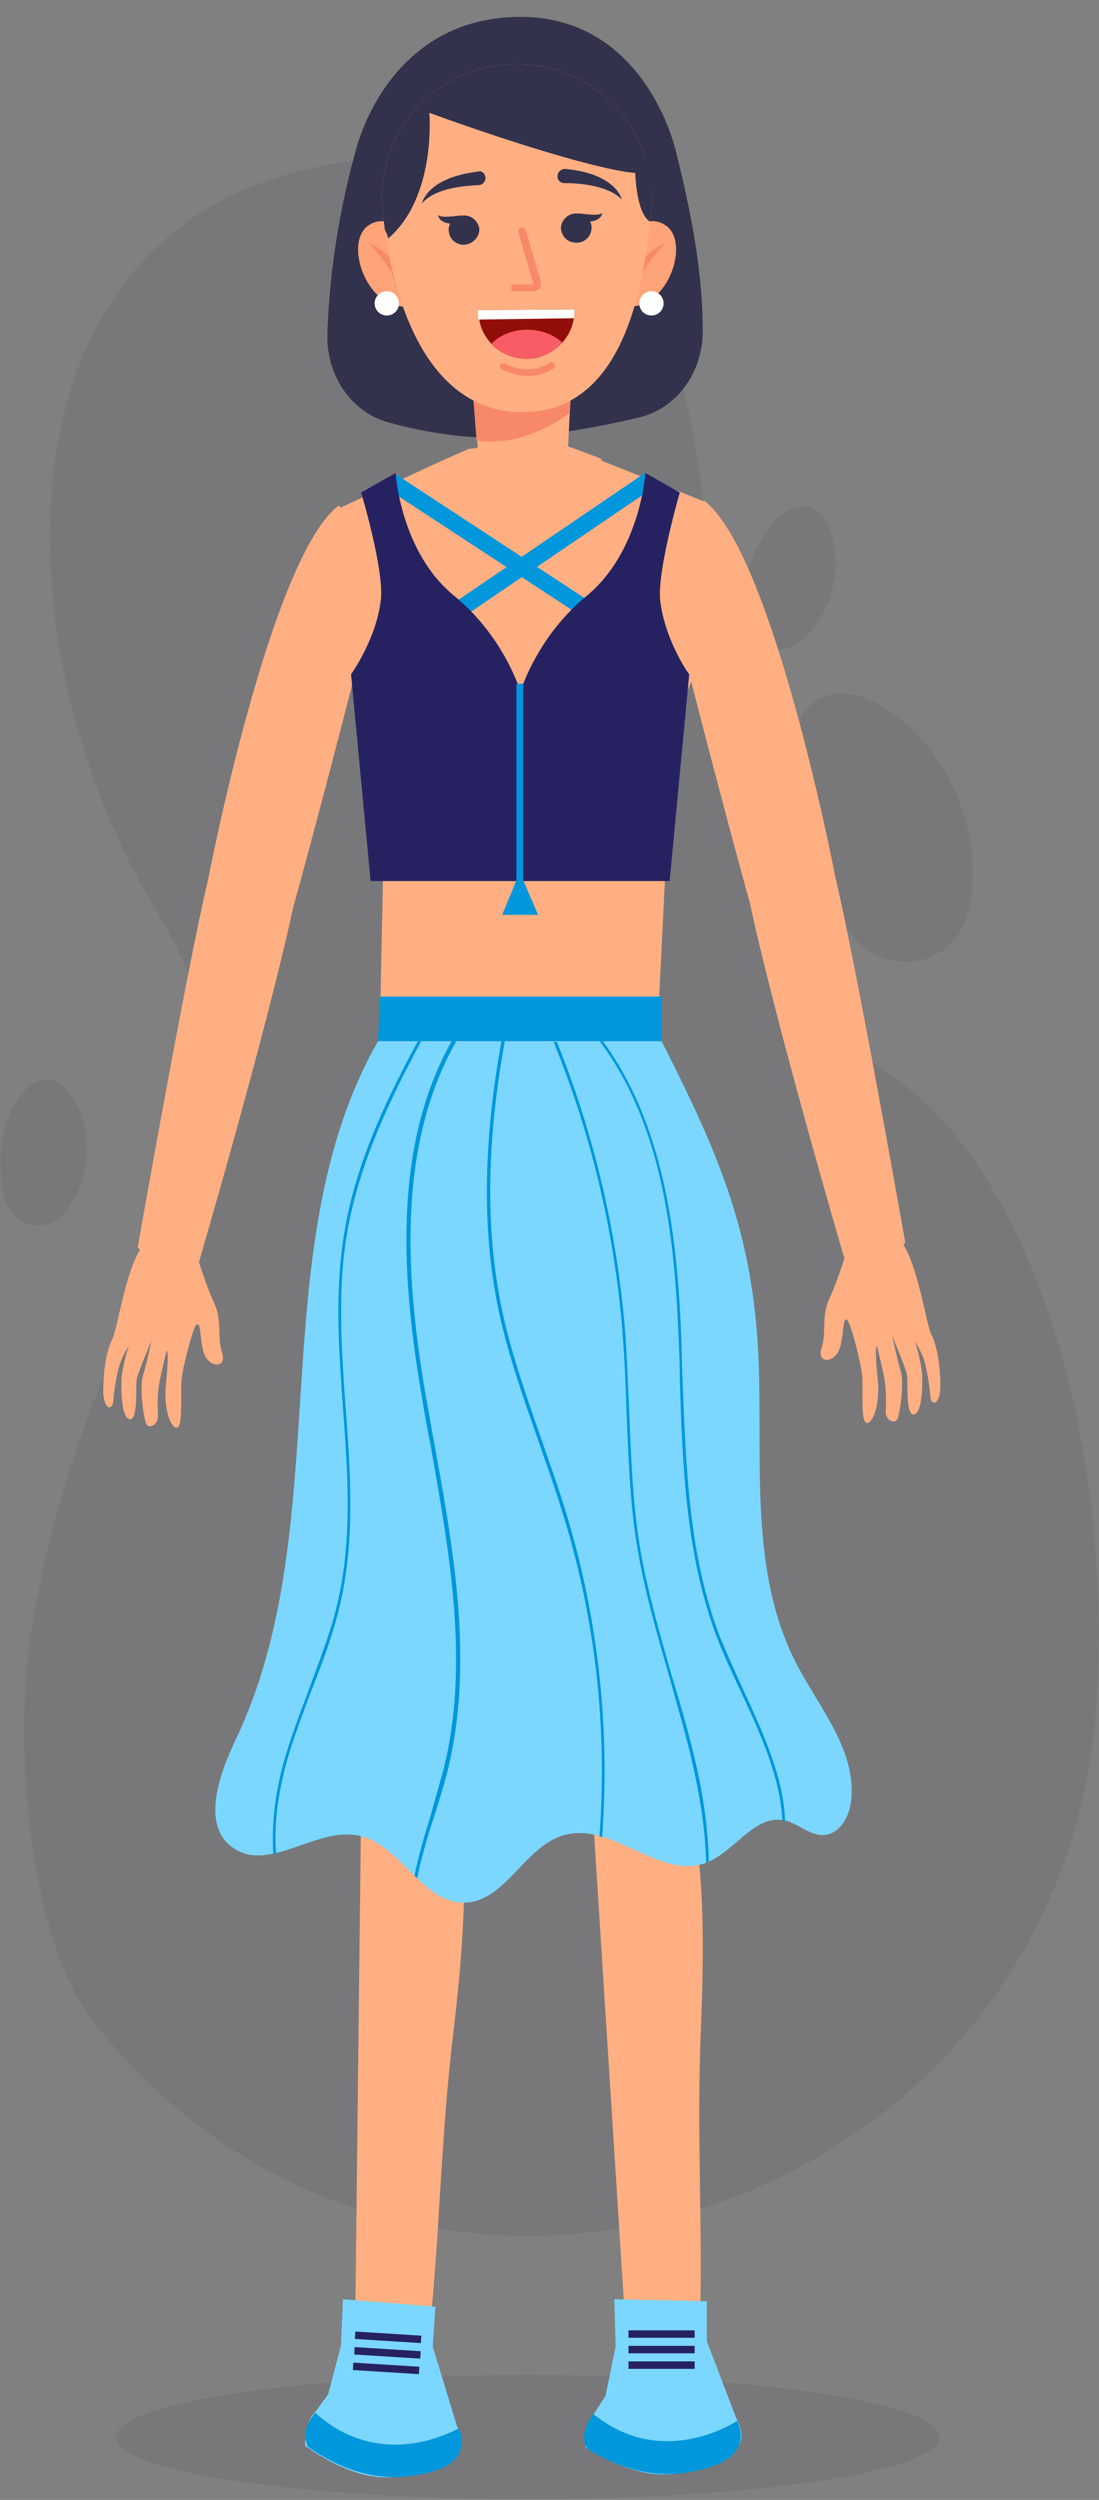 <?xml version="1.0" encoding="utf-8"?>
<!-- Generator: Adobe Illustrator 25.2.0, SVG Export Plug-In . SVG Version: 6.00 Build 0)  -->
<svg version="1.1" id="Layer_1" xmlns="http://www.w3.org/2000/svg" xmlns:xlink="http://www.w3.org/1999/xlink" x="0px" y="0px"
	 viewBox="0 0 162.8 370" style="enable-background:new 0 0 162.8 370;" xml:space="preserve">
<rect x="0" y="0" width="162.8" height="370" fill="#808080" stroke="none"/>
<style type="text/css">
	.st0{opacity:0.1;fill:#32324C;}
	.st1{fill:#FFAF82;}
	.st2{fill:#32324C;}
	.st3{fill:#FFA378;}
	.st4{fill:#FFFFFF;}
	.st5{fill:#F88968;}
	.st6{fill:#920E08;}
	.st7{fill:#F85C66;}
	.st8{fill:#7BD7FF;}
	.st9{fill:#262262;}
	.st10{fill:#0097DD;}
</style>
<ellipse class="st0" cx="78.2" cy="360.7" rx="61" ry="9.2"/>
<g>
	<path class="st0" d="M162.4,252.4c-5.2,76-101,106.8-148.4,47.1c-9.7-12.2-12-41.6-9.5-57.1c10.1-62.5,42.1-68.9,18.2-108.4
		C-1.2,94.5-3.4,22.7,62.7,23.3c66,0.6,23.5,106.1,69,135.7C152.4,172.4,165.1,212.8,162.4,252.4z"/>
	<path class="st0" d="M137.4,141.8c-4,1.4-8.4,0.1-11.1-3.2c-4.3-5.2-11.2-15.7-9.1-28c2.9-17.5,25.1-3.5,26.8,16.1
		C144.8,136.6,141.2,140.5,137.4,141.8z"/>
	<path class="st0" d="M113.8,95.9c-2.1-0.7-3.5-2.7-3.6-4.9c-0.1-3.5,0.4-10,5.2-14.4c6.8-6.3,11.5,6.6,5.9,15.2
		C118.5,96.1,115.8,96.5,113.8,95.9z"/>
	<path class="st0" d="M5,181.3c-2.2-0.3-3.9-2-4.4-4.1c-0.7-3.4-1.4-10,2.5-15.1c5.5-7.4,12.5,4.4,8.6,13.9
		C9.7,180.7,7.1,181.6,5,181.3z"/>
</g>
<path class="st1" d="M54.2,184.5c0,0-1.6,67.5-0.7,82.4l-0.9,78.6c-0.5,1.3-1,2.4-1.2,3c-0.9,2-2.2,5-2,7.1c0,0.3,0.1,0.7,0.4,1
	c0.6,0.6,1.5,0.5,1.9,0.5c1.6-0.1,3.3,0.2,4.9,0.2c3.3,0.1,5.9,0.9,7.2,0c0.2-0.1,0.4-0.3,0.6-0.7c0.2-0.5,0-1,0-1.8
	c0-0.6,0.1-0.9,0.1-1.4c0.3-2.1-0.2-4.3-0.3-4.6c-0.3-1.3-0.6-1.6-0.7-2.7c0-0.7,0.1-1.3,0.2-1.8c1.4-13.3,1.6-27.4,3.3-42.1
	c1.5-12.8,2.6-24.5,0.8-35.3c4.9-21.3,6.9-50.4,7.2-75.6C74.9,191.4,65.3,184.5,54.2,184.5z"/>
<path class="st1" d="M98.9,122.1c-0.6,12.2-1.2,24.4-1.8,36.6c-1,1.3-7.4,9.4-18.7,10.3c-13.2,1-21.5-8.7-22.3-9.6
	c0.3-12.1,0.5-24.1,0.8-36.2L55.6,106c-5.3-3.8-3.8-14.4-3.8-14.4l-2.6-15.9L65,68.4l4.5-2l13.2-0.5l5.2,1.8l16.6,6.6l-1.9,16.9
	c0,0,2.3,8.8-2.6,13.5L98.9,122.1z"/>
<path class="st1" d="M89.1,67.9c-0.5,3.1-2.3,13.9-10.8,13.9c-8.8,0-11.5-10.8-12-13.7l4.5-1.9L84,66L89.1,67.9z"/>
<path class="st1" d="M96,107c0,0-14.5,10.2-35.4,0.6C60.6,107.6,80.1,112.9,96,107"/>
<g>
	<g>
		<g>
			<path class="st1" d="M29.3,186.2c0,0,1.1,3.8,2.4,6.6c1.3,2.8,0.4,4.9,1.2,7.4c0.8,2.5-2.2,2.3-2.8-0.3c-0.6-2.6-0.3-3.9-0.9-3.9
				c-0.5-0.1-2.1,6.3-2.3,8.1c-0.2,1.8,0.2,6.4-0.5,7.1c-0.7,0.7-2.3-1.9-1.8-6.6c0.5-4.8,0.1-4.7,0.1-4.7s-0.5,1.9-0.9,3.8
				c-0.5,2-0.5,4.4-0.4,5.8c0.1,1.4-1.3,2-1.7,1.3c-0.4-0.7-1.1-5.5-0.5-7.3c0.6-1.9,1.2-5,1.2-5s-1.8,4.3-2.1,5.4
				c-0.3,1.1,0.2,5.3-0.8,6.1c-0.4,0.3-1.7-0.1-1.5-6.1c0,0,0.4-2.9,1.1-4.7c0,0-1,1.4-1.5,3.2c-0.4,1.6-0.7,3.3-0.8,4.9
				c-0.1,1.6-1.5,1.4-1.5-1.5c0-2.9,0.5-6,1.3-7.5c0.8-1.5,2-10.4,4.4-13.7L29.3,186.2z"/>
		</g>
	</g>
	<g>
		<path class="st1" d="M53.5,96.1c0,0-5.4,21.4-10.1,38.3c0,0-2.9,14.4-13.9,52.3c0,0-5.7,2.3-9.1-2.1c0,0,7.2-40.9,10.4-54.3
			c0,0,9.2-47.8,19.4-55.5C50.2,74.9,58,84.4,53.5,96.1z"/>
	</g>
</g>
<g>
	<g>
		<g>
			<path class="st1" d="M125.3,185.5c0,0-1.1,3.8-2.4,6.6c-1.3,2.8-0.4,4.9-1.2,7.4c-0.8,2.5,2.2,2.3,2.8-0.3
				c0.6-2.6,0.3-3.9,0.9-3.9c0.5-0.1,2.1,6.3,2.3,8.1c0.2,1.8-0.2,6.4,0.5,7.1c0.7,0.7,2.3-1.9,1.8-6.6c-0.5-4.8-0.1-4.7-0.1-4.7
				s0.5,1.9,0.9,3.8c0.5,2,0.5,4.4,0.4,5.8c-0.1,1.4,1.3,2,1.7,1.3c0.4-0.7,1.1-5.5,0.5-7.3c-0.6-1.9-1.2-5-1.2-5s1.8,4.3,2.1,5.4
				c0.3,1.1-0.2,5.3,0.8,6.1c0.4,0.3,1.7-0.1,1.5-6.1c0,0-0.4-2.9-1.1-4.7c0,0,1,1.4,1.5,3.2c0.4,1.6,0.7,3.3,0.8,4.9
				c0.1,1.6,1.5,1.4,1.5-1.5c0-2.9-0.5-6-1.3-7.5c-0.8-1.5-2-10.4-4.4-13.7L125.3,185.5z"/>
		</g>
	</g>
	<g>
		<path class="st1" d="M101,95.4c0,0,5.4,21.4,10.1,38.3c0,0,2.9,14.4,13.9,52.3c0,0,5.7,2.3,9.1-2.1c0,0-7.2-40.9-10.4-54.3
			c0,0-9.2-47.8-19.4-55.5C104.3,74.2,96.5,83.7,101,95.4z"/>
	</g>
</g>
<path class="st1" d="M82.2,184.4c0,0,3.5,67.4,5.5,82.3l5,78.4c-0.4,1.4-0.8,2.4-1,3.1c-0.7,2.1-1.8,5.2-1.4,7.2
	c0.1,0.3,0.2,0.7,0.5,1c0.6,0.5,1.5,0.4,1.9,0.4c1.6-0.2,3.3-0.1,4.9-0.2c3.3-0.2,6,0.4,7.2-0.5c0.1-0.1,0.4-0.4,0.6-0.7
	c0.2-0.6-0.1-1-0.2-1.8c-0.1-0.6,0-0.9,0-1.4c0.1-2.1-0.6-4.3-0.6-4.6c-0.4-1.3-0.7-1.5-0.9-2.6c-0.1-0.7,0-1.3,0-1.8
	c0.4-13.3-0.5-27.4,0.1-42.2c0.5-12.9,0.7-24.6-1.9-35.3c3.3-21.6,3.1-50.8,1.5-76C103.3,189.7,93.3,183.4,82.2,184.4z"/>
<g>
	<path class="st2" d="M100.1,22.3c2.8,11.1,4,19.3,4,26.7c0,6.2-3.9,11.5-9.5,12.8c-5,1.2-11.7,2.5-18.7,2.9
		c-6.9,0.4-13.4-0.8-18.4-2.2c-5.5-1.5-9.2-7-9-13.1c0.2-6.7,1.2-16.4,4.2-27.1c0,0,4.5-19.8,24.4-19.8
		C95.7,2.5,100.1,22.3,100.1,22.3z"/>
	<g>
		<g>
			<g>
				<g>
					<path class="st3" d="M61,34.8c0,0-3.7-3.6-6.6-1.3c-3.5,2.8,0.2,12.8,6.3,11.8L61,34.8z"/>
				</g>
			</g>
		</g>
		<path class="st4" d="M59.1,44.9c0,1-0.8,1.8-1.8,1.8c-1,0-1.8-0.8-1.8-1.8c0-1,0.8-1.8,1.8-1.8C58.3,43.1,59.1,43.9,59.1,44.9z"/>
		<g>
			<path class="st5" d="M60,42c-0.5-1.5-1.9-4.6-5.4-6c0,0,3.7,3.5,4,6.3c0,0.4,0.3,0.6,0.7,0.6l0.1,0C59.9,42.9,60.2,42.4,60,42z"
				/>
		</g>
	</g>
	<g>
		<g>
			<g>
				<g>
					<path class="st3" d="M92.2,34.8c0,0,3.7-3.6,6.6-1.3c3.5,2.8-0.2,12.8-6.3,11.8L92.2,34.8z"/>
				</g>
			</g>
		</g>
		<path class="st4" d="M98.3,44.9c0,1-0.8,1.8-1.8,1.8c-1,0-1.8-0.8-1.8-1.8c0-1,0.8-1.8,1.8-1.8C97.5,43.1,98.3,43.9,98.3,44.9z"/>
		<g>
			<path class="st5" d="M93.2,42c0.5-1.5,1.9-4.6,5.4-6c0,0-3.7,3.5-4,6.3c0,0.4-0.3,0.6-0.7,0.6l-0.1,0
				C93.4,42.9,93.1,42.4,93.2,42z"/>
		</g>
	</g>
	<g>
		<g>
			<path class="st1" d="M84.7,56.3l-0.3,4.8l-0.3,6.1c0,0-1.2,2.3-6.6,2.3c-5.4,0-6.6-1.6-6.6-1.6l-0.2-2.7l-0.7-9H84.7z"/>
		</g>
		<g>
			<path class="st5" d="M84.7,56.3l-0.3,4.8c-2.3,1.7-7.6,5-13.8,4.1l-0.7-9H84.7z"/>
		</g>
	</g>
	<path class="st1" d="M96.5,31c0,0.6-0.1,1.2-0.2,1.8C95,45.3,91.2,61,77.4,61C64,61,58.7,46.2,57,34c-0.1-0.9-0.2-1.8-0.3-2.6
		C55.4,19.8,64.4,9.7,76,9.5h1c8.6,0.1,15.8,5.7,18.4,13.4c0.3,0.9,0.6,1.9,0.7,2.8C96.5,27.4,96.6,29.2,96.5,31z"/>
	<g>
		<g>
			<g>
				<path class="st2" d="M69,36.2c-1.2,0.2-2.4-0.7-2.5-1.9c-0.1-0.4,0-0.9,0.2-1.2c-1.8-0.2-1.8-1.3-1.8-1.3
					c0.3,0.5,2.4,0.2,3.3,0.1h0c0.1,0,0.2,0,0.3,0c0,0,0,0,0,0c0,0,0.1,0,0.1,0c1.2-0.1,2.2,0.8,2.4,1.9C71.1,34.9,70.2,36,69,36.2z
					"/>
			</g>
		</g>
	</g>
	<g>
		<path class="st5" d="M77.3,55.6c-1.7-0.2-2.9-0.9-3-0.9C74,54.5,74,54.2,74.1,54c0.1-0.2,0.5-0.3,0.7-0.2c0.1,0.1,3.5,1.9,6.6-0.1
			c0.2-0.2,0.6-0.1,0.7,0.2c0.2,0.2,0.1,0.6-0.2,0.7C80.3,55.6,78.7,55.8,77.3,55.6z"/>
	</g>
	<g>
		<path class="st5" d="M78.9,43.1h-2.7c-0.3,0-0.5-0.2-0.5-0.5c0-0.3,0.2-0.5,0.5-0.5h2.7c0.1,0,0.1,0,0.1,0c0,0,0-0.1,0-0.1
			l-2.2-7.6c-0.1-0.3,0.1-0.6,0.4-0.7c0.3-0.1,0.6,0.1,0.7,0.4l2.2,7.6c0.1,0.4,0,0.8-0.2,1.1C79.6,42.9,79.3,43.1,78.9,43.1z"/>
	</g>
	<path class="st2" d="M71.9,26.2L71.9,26.2c0.1,0.6-0.4,1.2-1,1.2c-2.1,0.1-6.4,0.4-8.4,2.7c0,0,0.7-3.8,8.3-4.7
		C71.3,25.2,71.8,25.6,71.9,26.2z"/>
	<path class="st2" d="M82.6,26L82.6,26c-0.1,0.6,0.4,1.1,1,1.1c2.1,0,6.4,0.3,8.5,2.4c0,0-0.8-3.8-8.4-4.5
		C83.2,25,82.6,25.4,82.6,26z"/>
	<g>
		<g>
			<g>
				<path class="st2" d="M85.1,35.9c1.2,0.2,2.4-0.7,2.5-1.9c0.1-0.4,0-0.9-0.2-1.2c1.8-0.2,1.8-1.3,1.8-1.3
					c-0.3,0.5-2.4,0.2-3.3,0.1h0c-0.1,0-0.2,0-0.3,0c0,0,0,0,0,0c0,0-0.1,0-0.1,0c-1.2-0.1-2.2,0.8-2.4,1.9
					C83,34.6,83.8,35.8,85.1,35.9z"/>
			</g>
		</g>
	</g>
	<g>
		<path class="st6" d="M85.1,45.8c0,0.4,0,0.9-0.1,1.3c-0.2,1.4-0.8,2.6-1.7,3.6c-1.3,1.4-3.2,2.4-5.2,2.4c-2.1,0-4-0.8-5.3-2.2
			c-0.9-1-1.6-2.2-1.8-3.6c-0.1-0.4-0.1-0.8-0.1-1.3c0,0,0,0,0-0.1L85.1,45.8C85.1,45.8,85.1,45.8,85.1,45.8z"/>
		<path class="st4" d="M85.1,45.8c0,0.4,0,0.9-0.1,1.3l-14.1,0.2c-0.1-0.4-0.1-0.8-0.1-1.3c0,0,0,0,0-0.1L85.1,45.8
			C85.1,45.8,85.1,45.8,85.1,45.8z"/>
		<path class="st7" d="M83.3,50.7c-1.3,1.4-3.2,2.4-5.2,2.4c-2.1,0-4-0.8-5.3-2.2c1.2-1.3,3.1-2.1,5.3-2.1
			C80.1,48.8,82,49.5,83.3,50.7z"/>
	</g>
	<path class="st2" d="M94.1,25.6c-5.1-0.4-18.4-4.5-30.5-8.9c0,0,1.1,12.4-6.1,18.6c0,0-0.1-0.6-0.5-1.3c-0.1-0.9-0.2-1.8-0.3-2.6
		C55.4,19.8,64.4,9.7,76,9.5h1c8.6,0.1,15.8,5.7,18.4,13.4c0.3,0.9,0.6,1.9,0.7,2.8C96.2,25.7,95.5,25.7,94.1,25.6z"/>
	<path class="st2" d="M96.5,31c0,0.6-0.1,1.2-0.2,1.8c-1.6-0.9-2.1-4.8-2.2-7.2c-0.1-1.2,0-2,0-2s0.1-0.4,1.4-0.6
		c0.3,0.9,0.6,1.9,0.7,2.8C96.5,27.4,96.6,29.2,96.5,31z"/>
</g>
<path class="st8" d="M91,340.3l13.7,0.3v5.9l4.4,11.5c0,0,2.3,3.8-1.3,5.1c-3.6,1.3-8.4,6.8-21-0.8c0,0-0.3-3.4,1.1-4.9l1.8-2.8
	l1.5-7.3L91,340.3z"/>
<rect x="93.1" y="344.9" class="st9" width="9.8" height="1.1"/>
<rect x="93.1" y="349.5" class="st9" width="9.8" height="1.1"/>
<rect x="93.1" y="347.2" class="st9" width="9.8" height="1.1"/>
<path class="st10" d="M87.9,357.3c1.4,1.1,3.7,2.7,6.8,3.5c7.2,1.8,13.2-1.7,14.5-2.5c0.4,0.8,0.7,2,0.4,3.2
	c-0.8,3.1-5.7,4.1-7.5,4.4c-6.5,1.2-12.3-1.7-15-3.4c-0.2-0.2-0.3-0.5-0.4-0.7C86,359.8,87.6,357.7,87.9,357.3z"/>
<path class="st8" d="M50.8,340.3l13.7,1.1l-0.4,5.9l3.6,11.8c0,0,2.1,3.9-1.6,5c-3.7,1-8.8,6.3-20.9-2.1c0,0-0.1-3.4,1.4-4.9l2-2.7
	l1.9-7.2L50.8,340.3z"/>
<rect x="52.6" y="345.4" transform="matrix(0.998 6.245757e-02 -6.245757e-02 0.998 21.715 -2.916)" class="st9" width="9.8" height="1.1"/>
<rect x="52.3" y="350" transform="matrix(0.998 6.245757e-02 -6.245757e-02 0.998 22.004 -2.889)" class="st9" width="9.8" height="1.1"/>
<rect x="52.5" y="347.7" transform="matrix(0.998 6.245757e-02 -6.245757e-02 0.998 21.86 -2.903)" class="st9" width="9.8" height="1.1"/>
<path class="st10" d="M46.7,357.1c1.3,1.2,3.5,2.9,6.6,3.9c7.1,2.3,13.3-0.9,14.7-1.6c0.3,0.8,0.6,2,0.2,3.2c-1,3.1-6,3.7-7.8,3.9
	c-6.6,0.8-12.1-2.5-14.7-4.3c-0.2-0.2-0.3-0.5-0.3-0.7C44.7,359.5,46.4,357.5,46.7,357.1z"/>
<g>
	<path class="st8" d="M98,154.1H56c-17.5,30.7-5.9,71.3-21,103.2c-2.6,5.4-5.3,13.1-0.3,16.3c5.3,3.5,12.3-3.3,18.5-1.9
		c6.2,1.3,9.3,10,15.6,9.9c6.1-0.1,8.9-8.4,14.8-10c7.1-2,14.2,6.7,21,4.1c4.2-1.6,7.1-7.1,11.5-6.3c2.1,0.4,3.8,2.3,6,2.2
		c2.4-0.2,3.8-2.9,4-5.3c0.7-7.4-4.8-13.6-8.2-20.2c-6.8-13.3-5-29.1-5.5-44.1C111.7,182.9,106.7,171.2,98,154.1z"/>
	<polygon class="st10" points="56,154.1 98,154.1 98,147.5 56.3,147.5 	"/>
	<g>
		<path class="st10" d="M62.4,154.1h-0.5c-5.5,10.1-9.5,19.2-11,29c-1.3,8.3-0.7,16.9-0.1,25.2c0.7,9.4,1.4,19.2-0.7,28.5
			c-1,4.6-2.8,9-4.4,13.4c-1.3,3.5-2.7,7.1-3.7,10.7c-0.9,3.3-1.9,8.3-1.5,13.6c0.1,0,0.3-0.1,0.4-0.1c-0.4-5.1,0.6-10.1,1.5-13.4
			c1-3.6,2.4-7.2,3.7-10.7c1.7-4.3,3.4-8.8,4.4-13.4c2.1-9.4,1.4-19.2,0.7-28.6c-0.6-8.3-1.2-16.9,0.1-25.1
			C52.9,173.3,56.9,164.3,62.4,154.1z"/>
		<path class="st10" d="M88.8,271.8c0.1,0,0.3,0.1,0.4,0.1c1.2-16.2-0.6-32.6-5.4-48.2c-1.1-3.6-2.4-7.2-3.6-10.7
			c-2.1-6-4.3-12.2-5.7-18.5c-2.6-11.9-2.5-25.2,0.3-40.5h-0.5c-2.8,15.4-2.9,28.7-0.3,40.6c1.4,6.3,3.6,12.5,5.7,18.5
			c1.2,3.5,2.5,7.1,3.6,10.7C88.2,239.4,90,255.7,88.8,271.8z"/>
		<path class="st10" d="M66.9,154.1c-9,16-7.2,36.1-4.5,52.1c0.4,2.6,0.9,5.2,1.4,7.8c2.8,15.9,5.8,32.3,1.9,47.9
			c-0.6,2.2-1.3,4.5-1.9,6.8c-0.9,2.9-1.8,5.9-2.4,8.9c0.1,0.1,0.3,0.3,0.4,0.4c0.6-3,1.5-6.1,2.5-9.1c0.7-2.2,1.4-4.5,2-6.8
			c3.9-15.7,1-32.2-1.9-48.1c-0.5-2.6-0.9-5.2-1.4-7.8c-2.7-16-4.5-36.1,4.6-52.1H66.9z"/>
		<path class="st10" d="M110.2,250.3c-1.2-2.6-2.4-5.3-3.5-7.9c-4.7-12.1-5.1-25.5-5.6-38.5c-0.1-2.2-0.1-4.3-0.2-6.5
			c-0.6-14.5-2.5-30.9-11.6-43.3H89l-0.1,0.1c9.2,12.3,11,28.8,11.6,43.3c0.1,2.2,0.2,4.3,0.2,6.5c0.4,13,0.9,26.4,5.6,38.6
			c1,2.6,2.3,5.3,3.5,7.9c2.9,6.2,5.8,12.6,6.1,19c0,0,0.1,0,0.1,0c0.1,0,0.2,0.1,0.3,0.1C116.1,263.1,113.1,256.6,110.2,250.3z"/>
		<path class="st10" d="M103.1,261.1c-1-4.4-2.3-8.9-3.6-13.1c-1.7-6-3.5-12.2-4.6-18.4c-1.2-6.9-1.4-13.9-1.7-20.8
			c-0.2-3.9-0.3-7.9-0.6-11.8c-1.2-14.7-4.6-29.1-10.1-42.8H82c5.6,13.7,9,28.1,10.2,42.8c0.3,3.9,0.5,7.9,0.6,11.8
			c0.3,6.9,0.5,14,1.7,20.8c1.1,6.3,2.9,12.5,4.6,18.4c1.2,4.3,2.5,8.7,3.5,13.1c1.2,5.3,1.9,10.1,2,14.6c0.2-0.1,0.3-0.1,0.4-0.2
			C104.9,271.1,104.3,266.3,103.1,261.1z"/>
	</g>
</g>
<g>
	
		<rect x="76.2" y="60.5" transform="matrix(0.548 -0.836 0.836 0.548 -35.252 102.714)" class="st10" width="2.5" height="47"/>
</g>
<g>
	
		<rect x="54.4" y="82.7" transform="matrix(0.827 -0.562 0.562 0.827 -33.833 57.944)" class="st10" width="45.9" height="2.5"/>
</g>
<g>
	<path class="st9" d="M97.8,88.9c-0.5-4.3,2.9-16,2.9-16L95.6,70c0,0-0.7,11.6-8.7,18.2c-6.2,5.1-8.9,11.5-9.8,14.1
		c-0.9-2.6-3.6-9-9.8-14.1c-8-6.5-8.7-18.2-8.7-18.2l-5.1,2.9c0,0,3.5,11.7,2.9,16c-0.7,5.8-4.4,10.9-4.4,10.9l2.9,30.6h21.8h0.7
		h21.8l2.9-30.6C102.1,99.9,98.5,94.8,97.8,88.9z"/>
</g>
<g>
	<rect x="76.5" y="101.2" class="st10" width="1" height="29.2"/>
</g>
<g>
	<polygon class="st10" points="77,129.1 74.4,135.4 79.7,135.4 	"/>
</g>
</svg>

